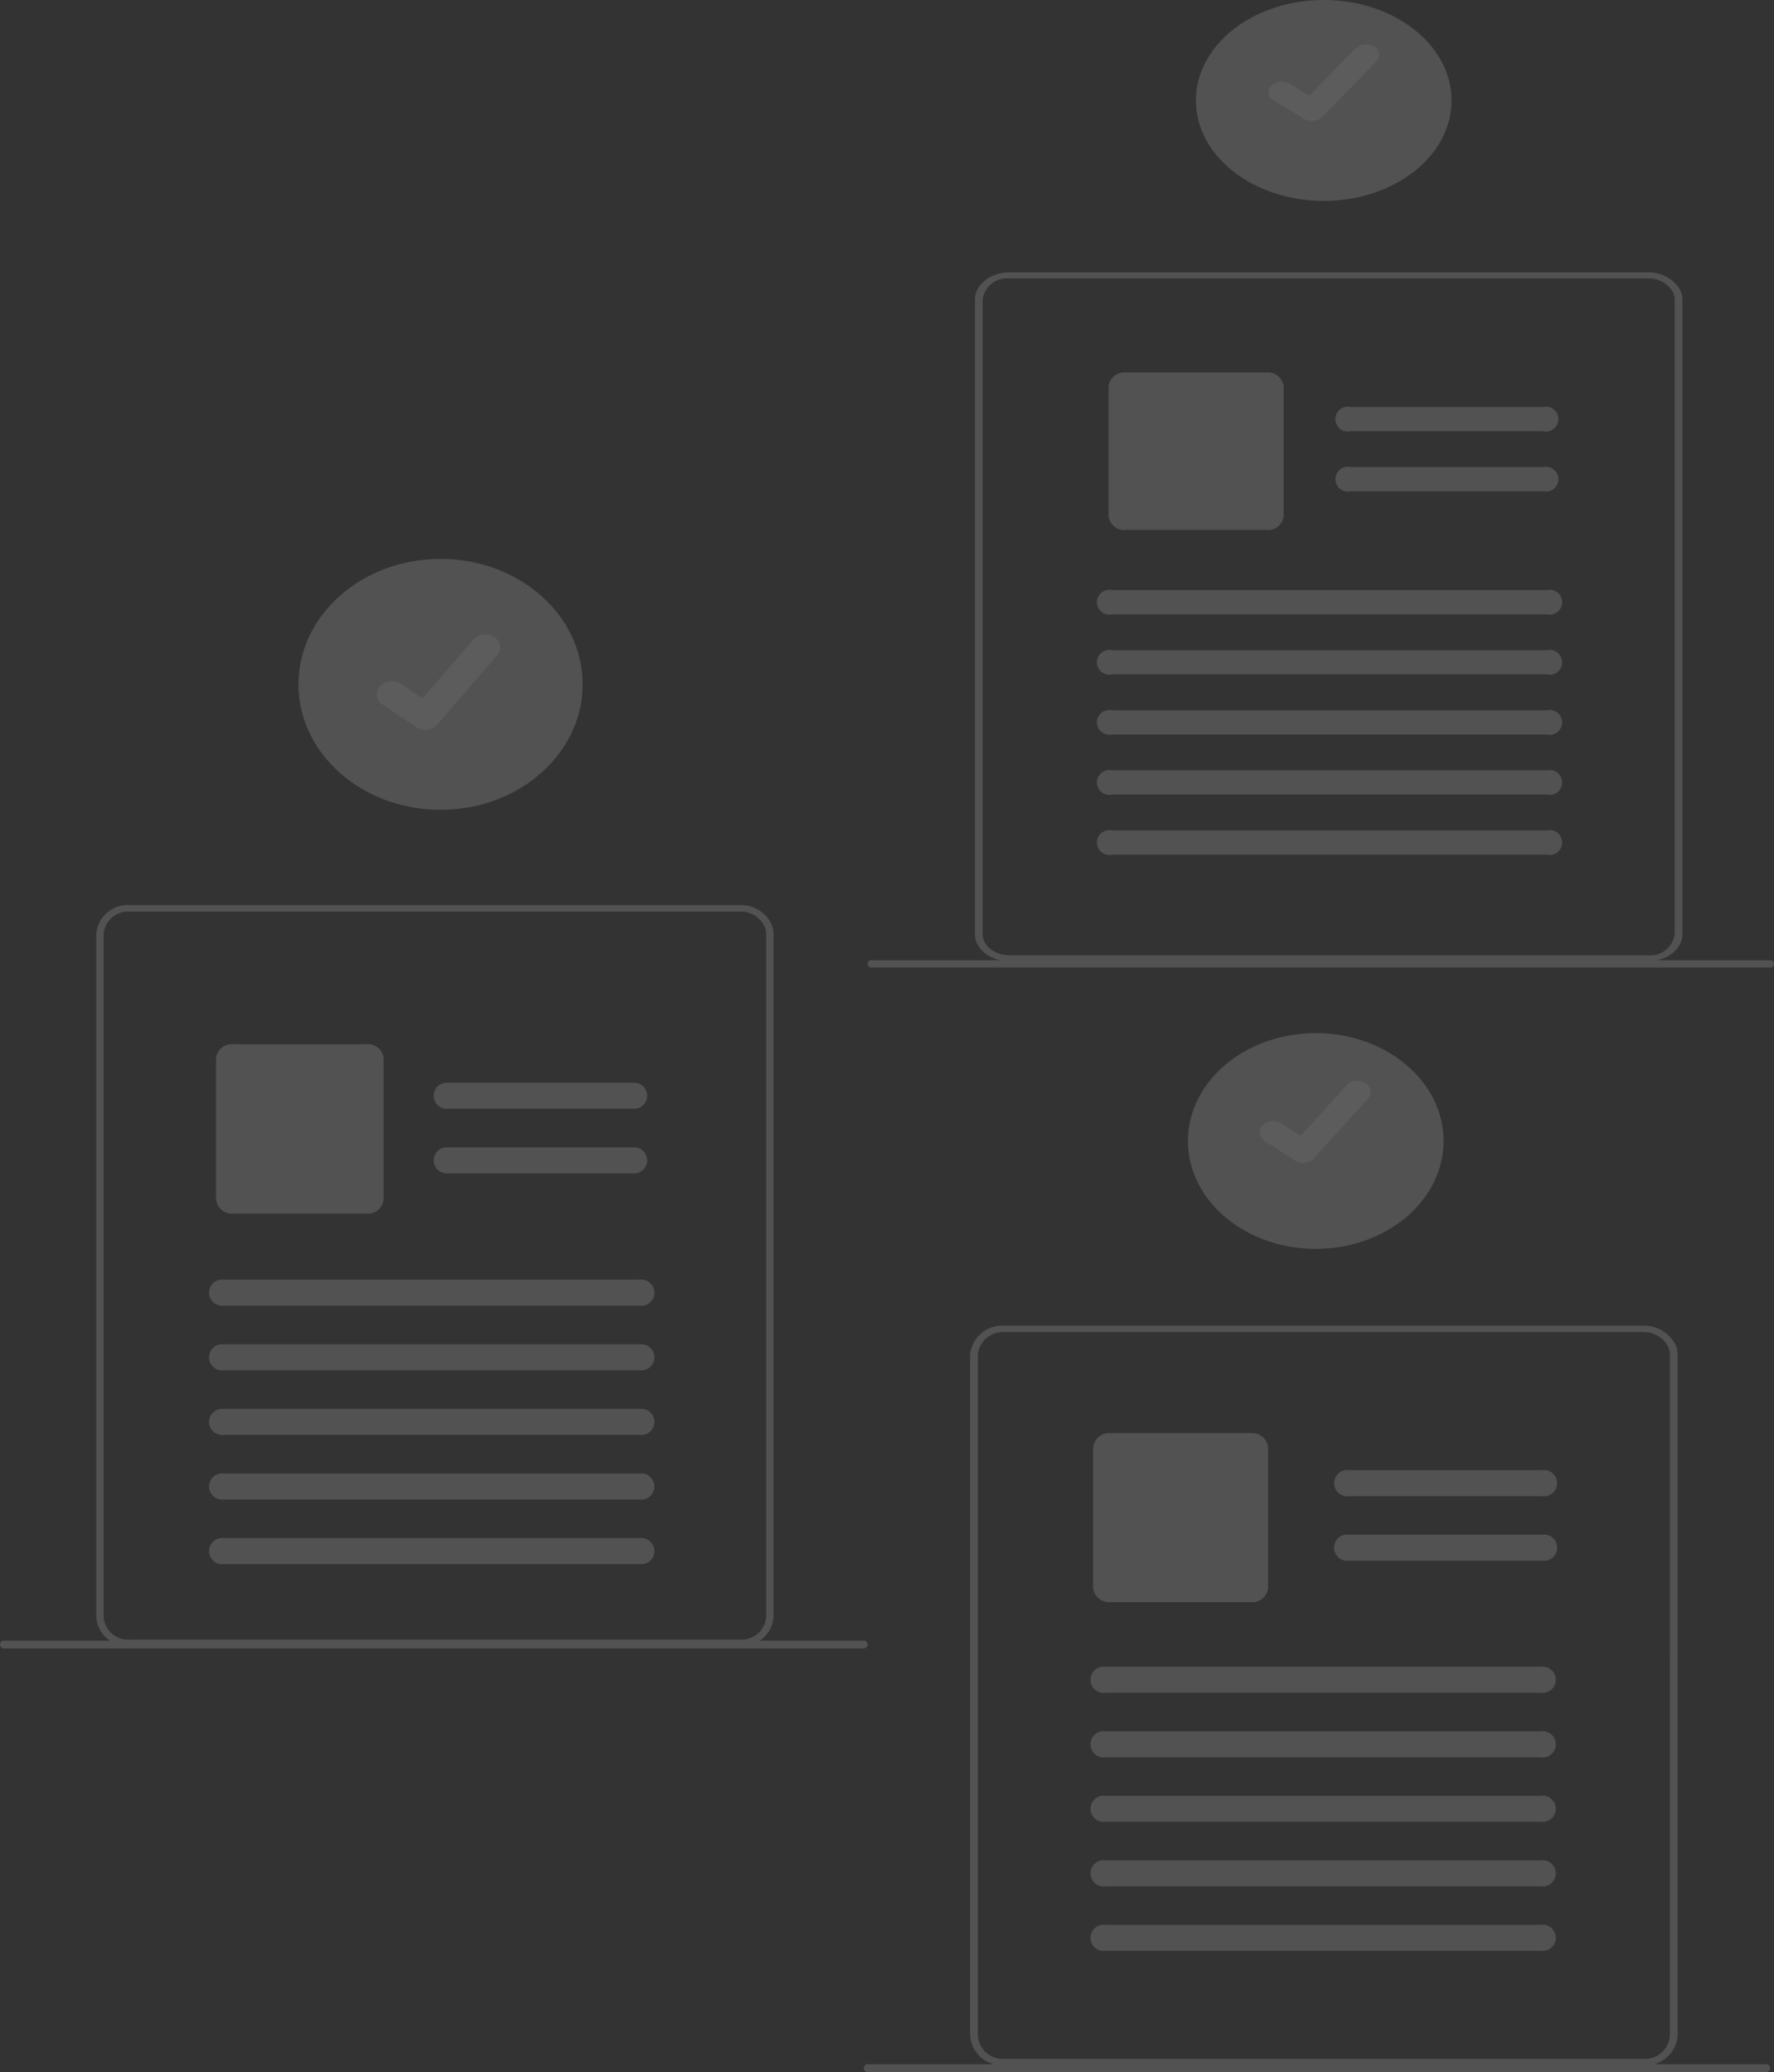 <svg xmlns="http://www.w3.org/2000/svg" width="187.4" height="218.882" viewBox="0 0 187.4 218.882"><rect x="0" y="0" width="187.4" height="218.882" fill="#333333" stroke="none"/><defs><style>.a{opacity:0.2;}.b{fill:#ccc;}.c{fill:#fff;}</style></defs><g transform="translate(-144.992 -62.897)"><g class="a" transform="translate(144.992 121.937)"><path class="b" d="M463.738,424.1a3.569,3.569,0,0,0-3.234-1.91H395.961a3.315,3.315,0,0,0-3.5,3.089v72.1a3.315,3.315,0,0,0,3.5,3.09h64.546a3.318,3.318,0,0,0,3.5-3.089v-72.1a2.729,2.729,0,0,0-.265-1.179Zm-.512,73.281a2.581,2.581,0,0,1-2.722,2.4H395.961a2.578,2.578,0,0,1-2.722-2.4v-72.1a2.581,2.581,0,0,1,2.722-2.4h64.546a2.755,2.755,0,0,1,2.526,1.512,2.455,2.455,0,0,1,.1.271,2.124,2.124,0,0,1,.093.62Z" transform="translate(-382.293 -385.618)"/><path class="b" d="M492.575,459.685H473.133a1.384,1.384,0,1,1,0-2.747h19.441a1.384,1.384,0,1,1,0,2.747Z" transform="translate(-425.763 -401.597)"/><path class="b" d="M492.575,477.235H473.133a1.384,1.384,0,1,1,0-2.747h19.441a1.384,1.384,0,1,1,0,2.747Z" transform="translate(-425.763 -412.321)"/><path class="b" d="M435.141,465.5H420.933a1.659,1.659,0,0,1-1.75-1.545v-14.8a1.659,1.659,0,0,1,1.75-1.545h14.208a1.659,1.659,0,0,1,1.75,1.545v14.805a1.659,1.659,0,0,1-1.75,1.545Z" transform="translate(-396.361 -396.34)"/><path class="b" d="M464.131,513.171H420.193a1.384,1.384,0,1,1,0-2.747h43.938a1.384,1.384,0,1,1,0,2.747Z" transform="translate(-396.556 -434.281)"/><path class="b" d="M464.131,530.721H420.193a1.384,1.384,0,1,1,0-2.747h43.938a1.384,1.384,0,1,1,0,2.747Z" transform="translate(-396.556 -445.005)"/><path class="b" d="M464.131,548.271H420.193a1.384,1.384,0,1,1,0-2.747h43.938a1.384,1.384,0,1,1,0,2.747Z" transform="translate(-396.556 -455.729)"/><path class="b" d="M464.131,565.821H420.193a1.384,1.384,0,1,1,0-2.747h43.938a1.384,1.384,0,1,1,0,2.747Z" transform="translate(-396.556 -466.454)"/><path class="b" d="M464.131,583.371H420.193a1.384,1.384,0,1,1,0-2.747h43.938a1.384,1.384,0,1,1,0,2.747Z" transform="translate(-396.556 -477.178)"/><ellipse class="b" cx="15.01" cy="13.254" rx="15.01" ry="13.254" transform="translate(31.528)"/><path class="c" d="M462.641,345.493a1.7,1.7,0,0,1-.937-.275l-.017-.011-3.528-2.383a1.28,1.28,0,0,1-.29-1.941,1.71,1.71,0,0,1,2.2-.256l2.285,1.547,5.4-6.22a1.709,1.709,0,0,1,2.2-.256h0l-.033.041.034-.041a1.281,1.281,0,0,1,.29,1.94l-6.351,7.313a1.649,1.649,0,0,1-1.247.54Z" transform="translate(-417.735 -327.434)"/><path class="b" d="M370.467,612.15h90.726a.414.414,0,1,0,0-.822H370.467a.414.414,0,1,0,0,.822Z" transform="translate(-370.002 -497.052)"/></g><g class="a" transform="translate(236.243 172.035)"><ellipse class="b" cx="13.503" cy="11.395" rx="13.503" ry="11.395" transform="translate(34.239)"/><path class="c" d="M254.29,311.42a1.579,1.579,0,0,1-.842-.236l-.015-.009-3.173-2.05a1.071,1.071,0,0,1-.262-1.668,1.59,1.59,0,0,1,1.977-.221l2.055,1.33,4.857-5.346a1.589,1.589,0,0,1,1.976-.22h0l-.03.034.031-.034a1.072,1.072,0,0,1,.261,1.668l-5.713,6.288a1.516,1.516,0,0,1-1.122.464Z" transform="translate(-207.886 -297.713)"/><path class="b" d="M274.638,360.55a3.757,3.757,0,0,0-3.377-1.907H203.838a3.408,3.408,0,0,0-3.655,3.084V433.7a3.408,3.408,0,0,0,3.655,3.084h67.423a3.411,3.411,0,0,0,3.655-3.084V361.727A2.624,2.624,0,0,0,274.638,360.55ZM274.1,433.7a2.653,2.653,0,0,1-2.841,2.4H203.838A2.648,2.648,0,0,1,201,433.7h0V361.727a2.653,2.653,0,0,1,2.841-2.4h67.423a2.9,2.9,0,0,1,2.639,1.511,2.385,2.385,0,0,1,.107.271,2.03,2.03,0,0,1,.1.619Z" transform="translate(-188.951 -327.743)"/><path class="b" d="M284.369,388.728H264.06a1.391,1.391,0,1,1,0-2.742h20.308a1.391,1.391,0,1,1,0,2.742Z" transform="translate(-212.753 -339.817)"/><path class="b" d="M284.369,402.538H264.06a1.391,1.391,0,1,1,0-2.742h20.308a1.391,1.391,0,1,1,0,2.742Z" transform="translate(-212.753 -346.811)"/><path class="b" d="M237.876,396.51H223.036a1.7,1.7,0,0,1-1.828-1.542V380.189a1.705,1.705,0,0,1,1.828-1.542h14.841a1.705,1.705,0,0,1,1.828,1.542v14.779A1.7,1.7,0,0,1,237.876,396.51Z" transform="translate(-196.99 -336.393)"/><path class="b" d="M268.3,430.814H222.4a1.391,1.391,0,1,1,0-2.742h45.9a1.391,1.391,0,1,1,0,2.742Z" transform="translate(-196.826 -361.133)"/><path class="b" d="M268.3,444.628H222.4a1.391,1.391,0,1,1,0-2.742h45.9a1.391,1.391,0,1,1,0,2.742Z" transform="translate(-196.826 -368.13)"/><path class="b" d="M268.3,458.433H222.4a1.391,1.391,0,1,1,0-2.742h45.9a1.391,1.391,0,1,1,0,2.742Z" transform="translate(-196.826 -375.122)"/><path class="b" d="M268.3,472.246H222.4a1.391,1.391,0,1,1,0-2.742h45.9a1.391,1.391,0,1,1,0,2.742Z" transform="translate(-196.826 -382.118)"/><path class="b" d="M268.3,486.052H222.4a1.391,1.391,0,1,1,0-2.742h45.9a1.391,1.391,0,1,1,0,2.742Z" transform="translate(-196.826 -389.111)"/><path class="b" d="M182.486,508.393h94.768a.416.416,0,1,0,0-.82H182.486a.416.416,0,1,0-.006.82Z" transform="translate(-181.998 -398.649)"/></g><g class="a" transform="translate(236.649 62.897)"><ellipse class="b" cx="13.503" cy="10.612" rx="13.503" ry="10.612" transform="translate(34.674)"/><path class="c" d="M674.29,310.825a1.666,1.666,0,0,1-.842-.22l-.015-.009-3.173-1.91a.96.96,0,0,1-.262-1.553,1.679,1.679,0,0,1,1.977-.206l2.055,1.239,4.857-4.978a1.678,1.678,0,0,1,1.976-.205h0l-.03.032.031-.032a.961.961,0,0,1,.261,1.553l-5.713,5.856a1.574,1.574,0,0,1-1.122.432Z" transform="translate(-627.368 -298.06)"/><path class="b" d="M694.638,360.419a3.815,3.815,0,0,0-3.377-1.776H623.838c-2.018,0-3.654,1.286-3.655,2.872v67.03c0,1.586,1.637,2.871,3.655,2.872h67.423c2.017,0,3.652-1.287,3.655-2.872v-67.03A2.306,2.306,0,0,0,694.638,360.419Zm-.534,68.127a2.6,2.6,0,0,1-2.841,2.233H623.838c-1.569,0-2.841-1-2.841-2.233h0V361.515a2.6,2.6,0,0,1,2.841-2.233h67.423a2.938,2.938,0,0,1,2.639,1.408,2.134,2.134,0,0,1,.107.252,1.772,1.772,0,0,1,.1.577Z" transform="translate(-608.849 -329.866)"/><path class="b" d="M704.369,388.54H684.06a1.314,1.314,0,1,1,0-2.554h20.308a1.314,1.314,0,1,1,0,2.554Z" transform="translate(-633.026 -342.989)"/><path class="b" d="M704.369,402.35H684.06a1.314,1.314,0,1,1,0-2.554h20.308a1.314,1.314,0,1,1,0,2.554Z" transform="translate(-633.026 -350.452)"/><path class="b" d="M657.877,395.283H643.036a1.669,1.669,0,0,1-1.828-1.436V380.083a1.67,1.67,0,0,1,1.828-1.436h14.841a1.67,1.67,0,0,1,1.828,1.436v13.763A1.669,1.669,0,0,1,657.877,395.283Z" transform="translate(-615.762 -339.296)"/><path class="b" d="M688.3,430.626H642.4a1.314,1.314,0,1,1,0-2.554h45.9a1.314,1.314,0,1,1,0,2.554Z" transform="translate(-616.559 -365.732)"/><path class="b" d="M688.3,444.44H642.4a1.314,1.314,0,1,1,0-2.554h45.9a1.314,1.314,0,1,1,0,2.554Z" transform="translate(-616.559 -373.197)"/><path class="b" d="M688.3,458.245H642.4a1.314,1.314,0,1,1,0-2.554h45.9a1.314,1.314,0,1,1,0,2.554Z" transform="translate(-616.559 -380.657)"/><path class="b" d="M688.3,472.058H642.4a1.314,1.314,0,1,1,0-2.554h45.9a1.314,1.314,0,1,1,0,2.554Z" transform="translate(-616.559 -388.122)"/><path class="b" d="M688.3,485.864H642.4a1.314,1.314,0,1,1,0-2.554h45.9a1.314,1.314,0,1,1,0,2.554Z" transform="translate(-616.559 -395.583)"/><path class="b" d="M602.486,508.337h94.768a.393.393,0,1,0,0-.764H602.486a.393.393,0,1,0-.005.764Z" transform="translate(-601.998 -406.132)"/></g></g></svg>